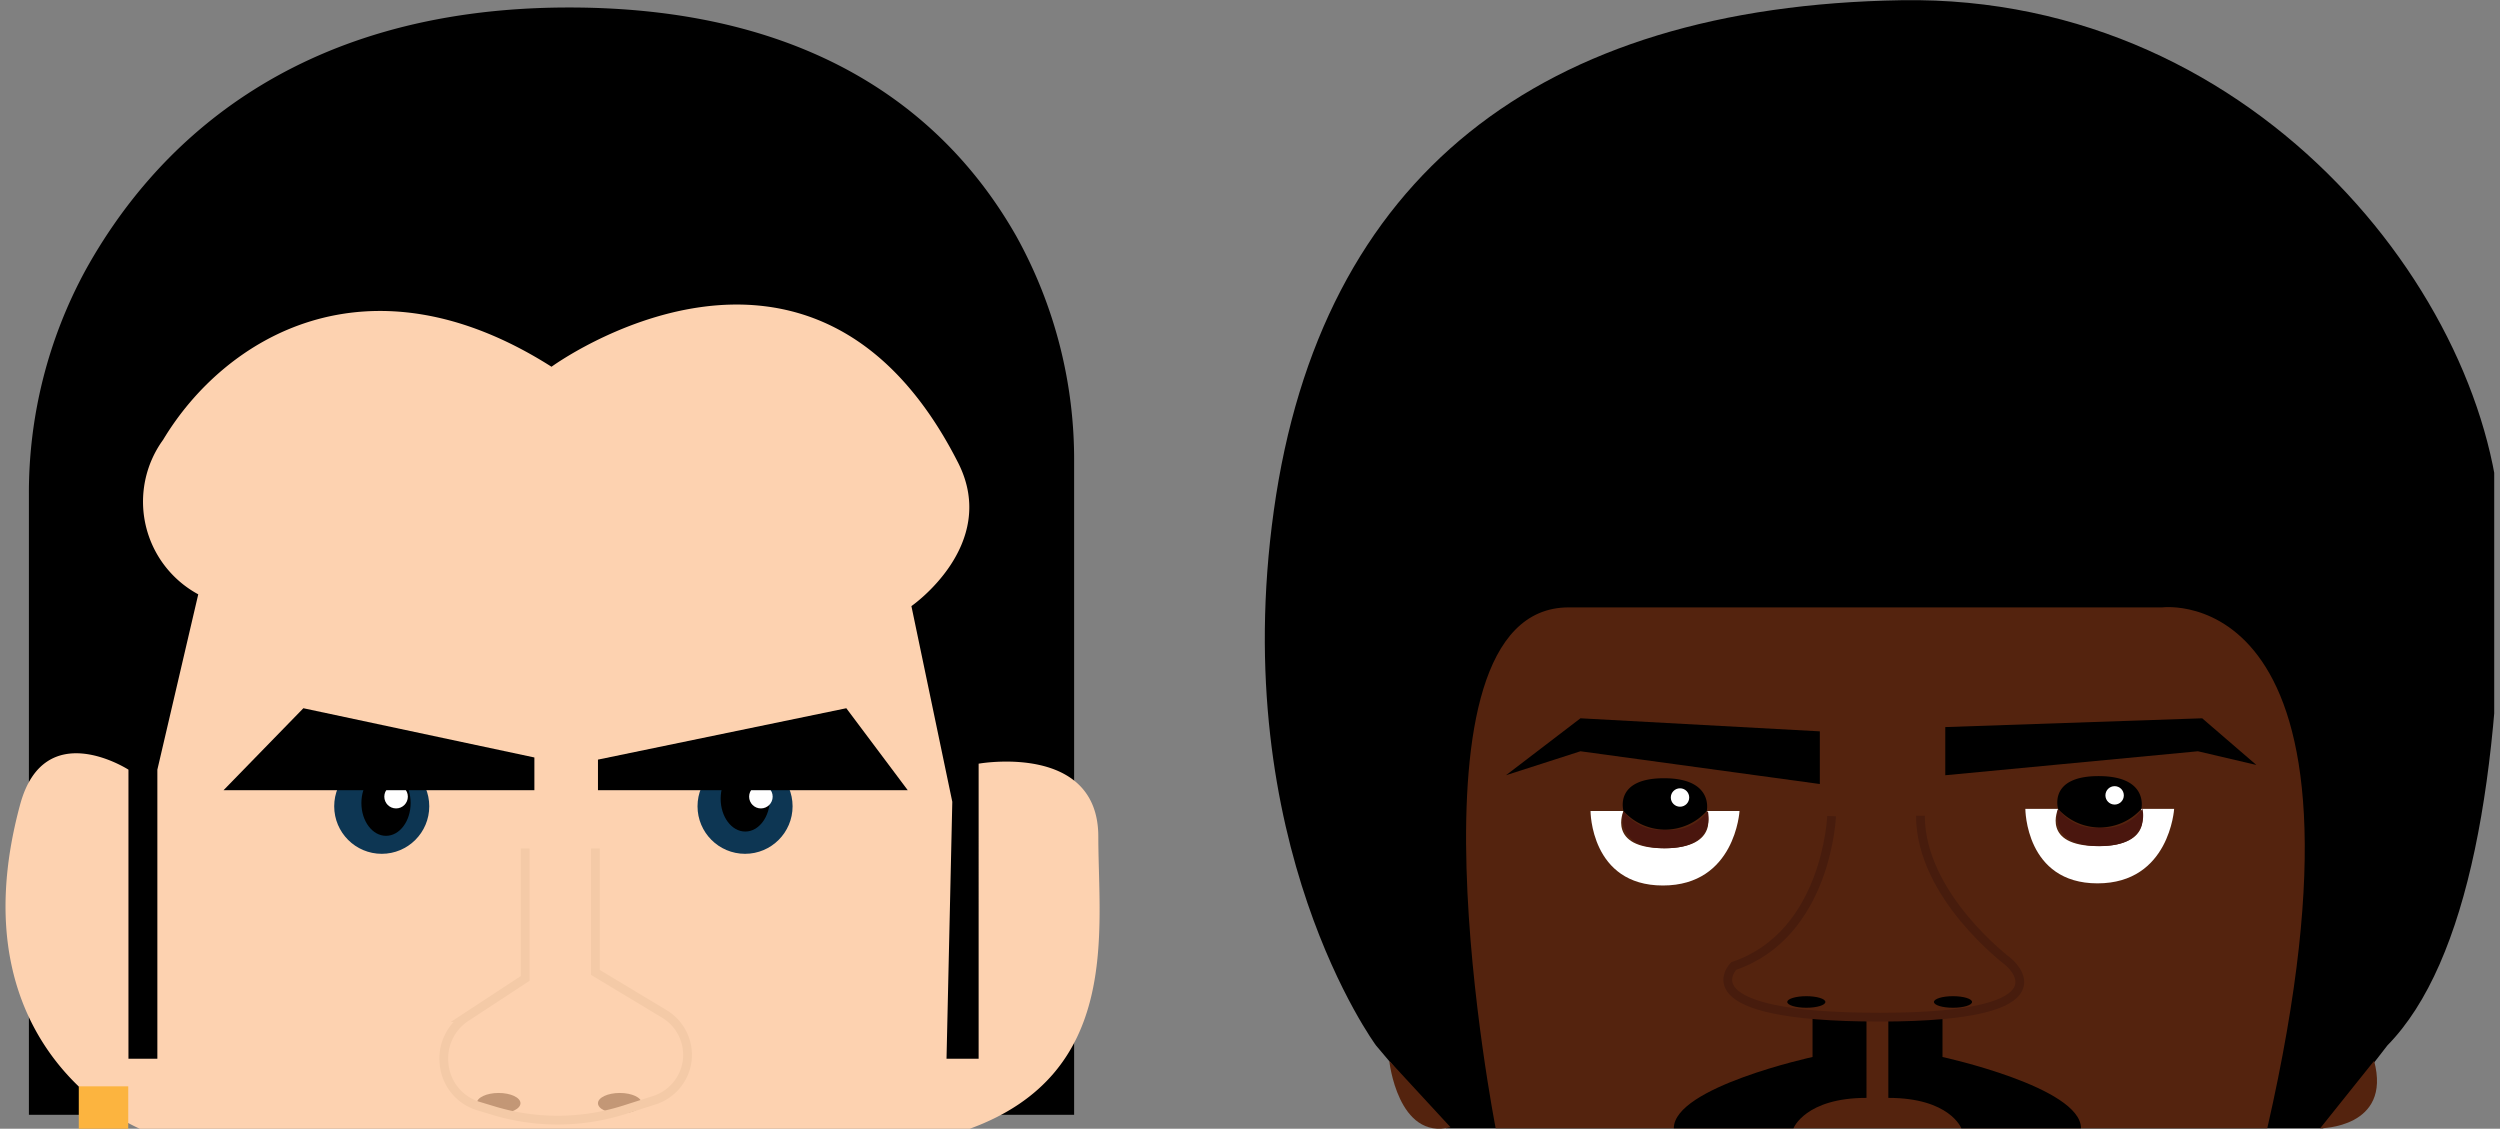 <svg xmlns="http://www.w3.org/2000/svg" xmlns:xlink="http://www.w3.org/1999/xlink" viewBox="0 0 116.77 52.72"><rect x="0" y="0" width="116.77" height="52.72" fill="#808080" stroke="none"/><defs><style>.cls-1,.cls-11,.cls-6{fill:none;}.cls-2{clip-path:url(#clip-path);}.cls-3{fill:#54230e;}.cls-4{fill:#fff;}.cls-5{fill:#4a160e;}.cls-6{stroke:#471c0d;}.cls-11,.cls-6{stroke-miterlimit:10;stroke-width:0.41px;}.cls-7{fill:#fdd2b0;}.cls-8{fill:#fcb43f;}.cls-9{fill:#0d3653;}.cls-10{fill:#c39776;}.cls-11{stroke:#f4caa7;}</style><clipPath id="clip-path" transform="translate(0 0.07)"><rect class="cls-1" y="-0.07" width="116.5" height="52.72"/></clipPath></defs><title>JV</title><g id="Layer_17" data-name="Layer 17"><g class="cls-2"><path d="M64.27,48.76s-6.95-9.41-4.77-25S71.91.21,88.82-.06s28,14.59,28,25.36-1.5,19.58-5.31,23.46l-3,3.87H67.54Z" transform="translate(0 0.07)"/><path class="cls-3" d="M69.86,52.63S65.09,28.3,73.27,28.3H101s10.77-1.39,4.9,24.33Z" transform="translate(0 0.07)"/><path class="cls-3" d="M64.89,49.48s.4,3.72,2.86,3.1Z" transform="translate(0 0.07)"/><path class="cls-3" d="M108.37,52.63s3.36,0,2.52-3.15Z" transform="translate(0 0.07)"/><polygon points="70.34 36.21 73.82 33.55 85 34.16 85 36.62 73.82 35.09 70.34 36.21"/><polygon points="90.86 33.96 102.86 33.55 105.39 35.73 102.66 35.09 90.86 36.21 90.86 33.96"/><path class="cls-4" d="M75.83,37.81H74.29s0,3.48,3.38,3.48,3.58-3.48,3.58-3.48H79.72s.68,1.74-2,1.74S75.83,37.81,75.83,37.81Z" transform="translate(0 0.07)"/><path class="cls-4" d="M96.13,37.71H94.6s0,3.48,3.37,3.48,3.58-3.48,3.58-3.48H100s.68,1.74-2,1.74S96.13,37.71,96.13,37.71Z" transform="translate(0 0.07)"/><path class="cls-5" d="M75.83,37.81s-.51,1.74,1.94,1.74,2-1.74,2-1.74a2.13,2.13,0,0,1-2,.87A2.1,2.1,0,0,1,75.83,37.81Z" transform="translate(0 0.07)"/><path class="cls-5" d="M96.13,37.71s-.51,1.74,1.94,1.74,2-1.74,2-1.74a2.13,2.13,0,0,1-2,.87A2.1,2.1,0,0,1,96.13,37.71Z" transform="translate(0 0.07)"/><path d="M75.83,37.81a2.61,2.61,0,0,0,3.89,0s.35-1.53-2-1.53S75.83,37.81,75.83,37.81Z" transform="translate(0 0.07)"/><path d="M96.13,37.71a2.61,2.61,0,0,0,3.89,0s.36-1.53-2-1.53S96.13,37.71,96.13,37.71Z" transform="translate(0 0.07)"/><circle class="cls-4" cx="78.47" cy="37.25" r="0.43"/><circle class="cls-4" cx="98.77" cy="37.15" r="0.43"/><path d="M87.18,47.46H84.66V49.3s-6.48,1.41-6.48,3.33h5.59s.55-1.42,3.41-1.42Z" transform="translate(0 0.07)"/><path d="M88.2,47.46h2.53V49.3s6.47,1.41,6.47,3.33H91.61s-.54-1.42-3.41-1.42Z" transform="translate(0 0.07)"/><path class="cls-6" d="M85.55,38.05s-.21,5.52-4.57,7c0,0-2.39,2.39,6.82,2.39s6-2.59,6-2.59-4.1-3.07-4.1-6.82" transform="translate(0 0.07)"/><ellipse cx="84.37" cy="46.8" rx="0.89" ry="0.27"/><ellipse cx="91.22" cy="46.8" rx="0.89" ry="0.27"/><path d="M1.35,35.28V23.06A21.75,21.75,0,0,1,4,12.54C7.07,7,13.48.28,26.58.28c12.11,0,18,5.58,20.9,10.7a21.5,21.5,0,0,1,2.69,10.57V52H1.35Z" transform="translate(0 0.07)"/><path class="cls-7" d="M6,35.88v13.5H7.35V35.88l1.91-8.19a4.92,4.92,0,0,1-1.64-7.22c2.87-4.78,9.55-8.87,18.14-3.41,0,0,12.2-8.92,19,4.5,1.93,3.83-2.19,6.68-2.19,6.68l1.91,9.14-.27,12h1.5V35.6s5.59-1,5.59,3.41,1.09,11.05-6,13.64H6.53S-2.2,49.1.94,37.51C2.07,33.34,6,35.88,6,35.88Z" transform="translate(0 0.07)"/><rect class="cls-8" x="3.68" y="50.74" width="2.31" height="1.98"/><circle class="cls-9" cx="17.83" cy="37.66" r="2.22"/><circle class="cls-9" cx="34.8" cy="37.66" r="2.22"/><ellipse cx="18.03" cy="37.51" rx="1.15" ry="1.53"/><ellipse cx="34.81" cy="37.31" rx="1.15" ry="1.53"/><circle class="cls-4" cx="18.5" cy="37.21" r="0.55"/><circle class="cls-4" cx="35.54" cy="37.21" r="0.55"/><polygon points="24.96 35.38 14.17 33.08 10.44 36.91 24.96 36.91 24.96 35.38"/><polygon points="27.93 36.91 27.93 35.48 39.53 33.08 42.4 36.91 27.93 36.91"/><ellipse class="cls-10" cx="23.29" cy="51.53" rx="1.02" ry="0.48"/><ellipse class="cls-10" cx="28.95" cy="51.53" rx="1.02" ry="0.48"/><path class="cls-11" d="M24.53,39.56v6.07l-2.79,1.83a2.3,2.3,0,0,0-1,2.14h0a2.27,2.27,0,0,0,1.63,2l.73.22a10.31,10.31,0,0,0,6.05-.05l1.41-.45a2.24,2.24,0,0,0,1.54-1.86h0A2.24,2.24,0,0,0,31,47.27l-3.19-1.92V39.56" transform="translate(0 0.07)"/><rect class="cls-1" width="116.5" height="52.72"/></g></g></svg>